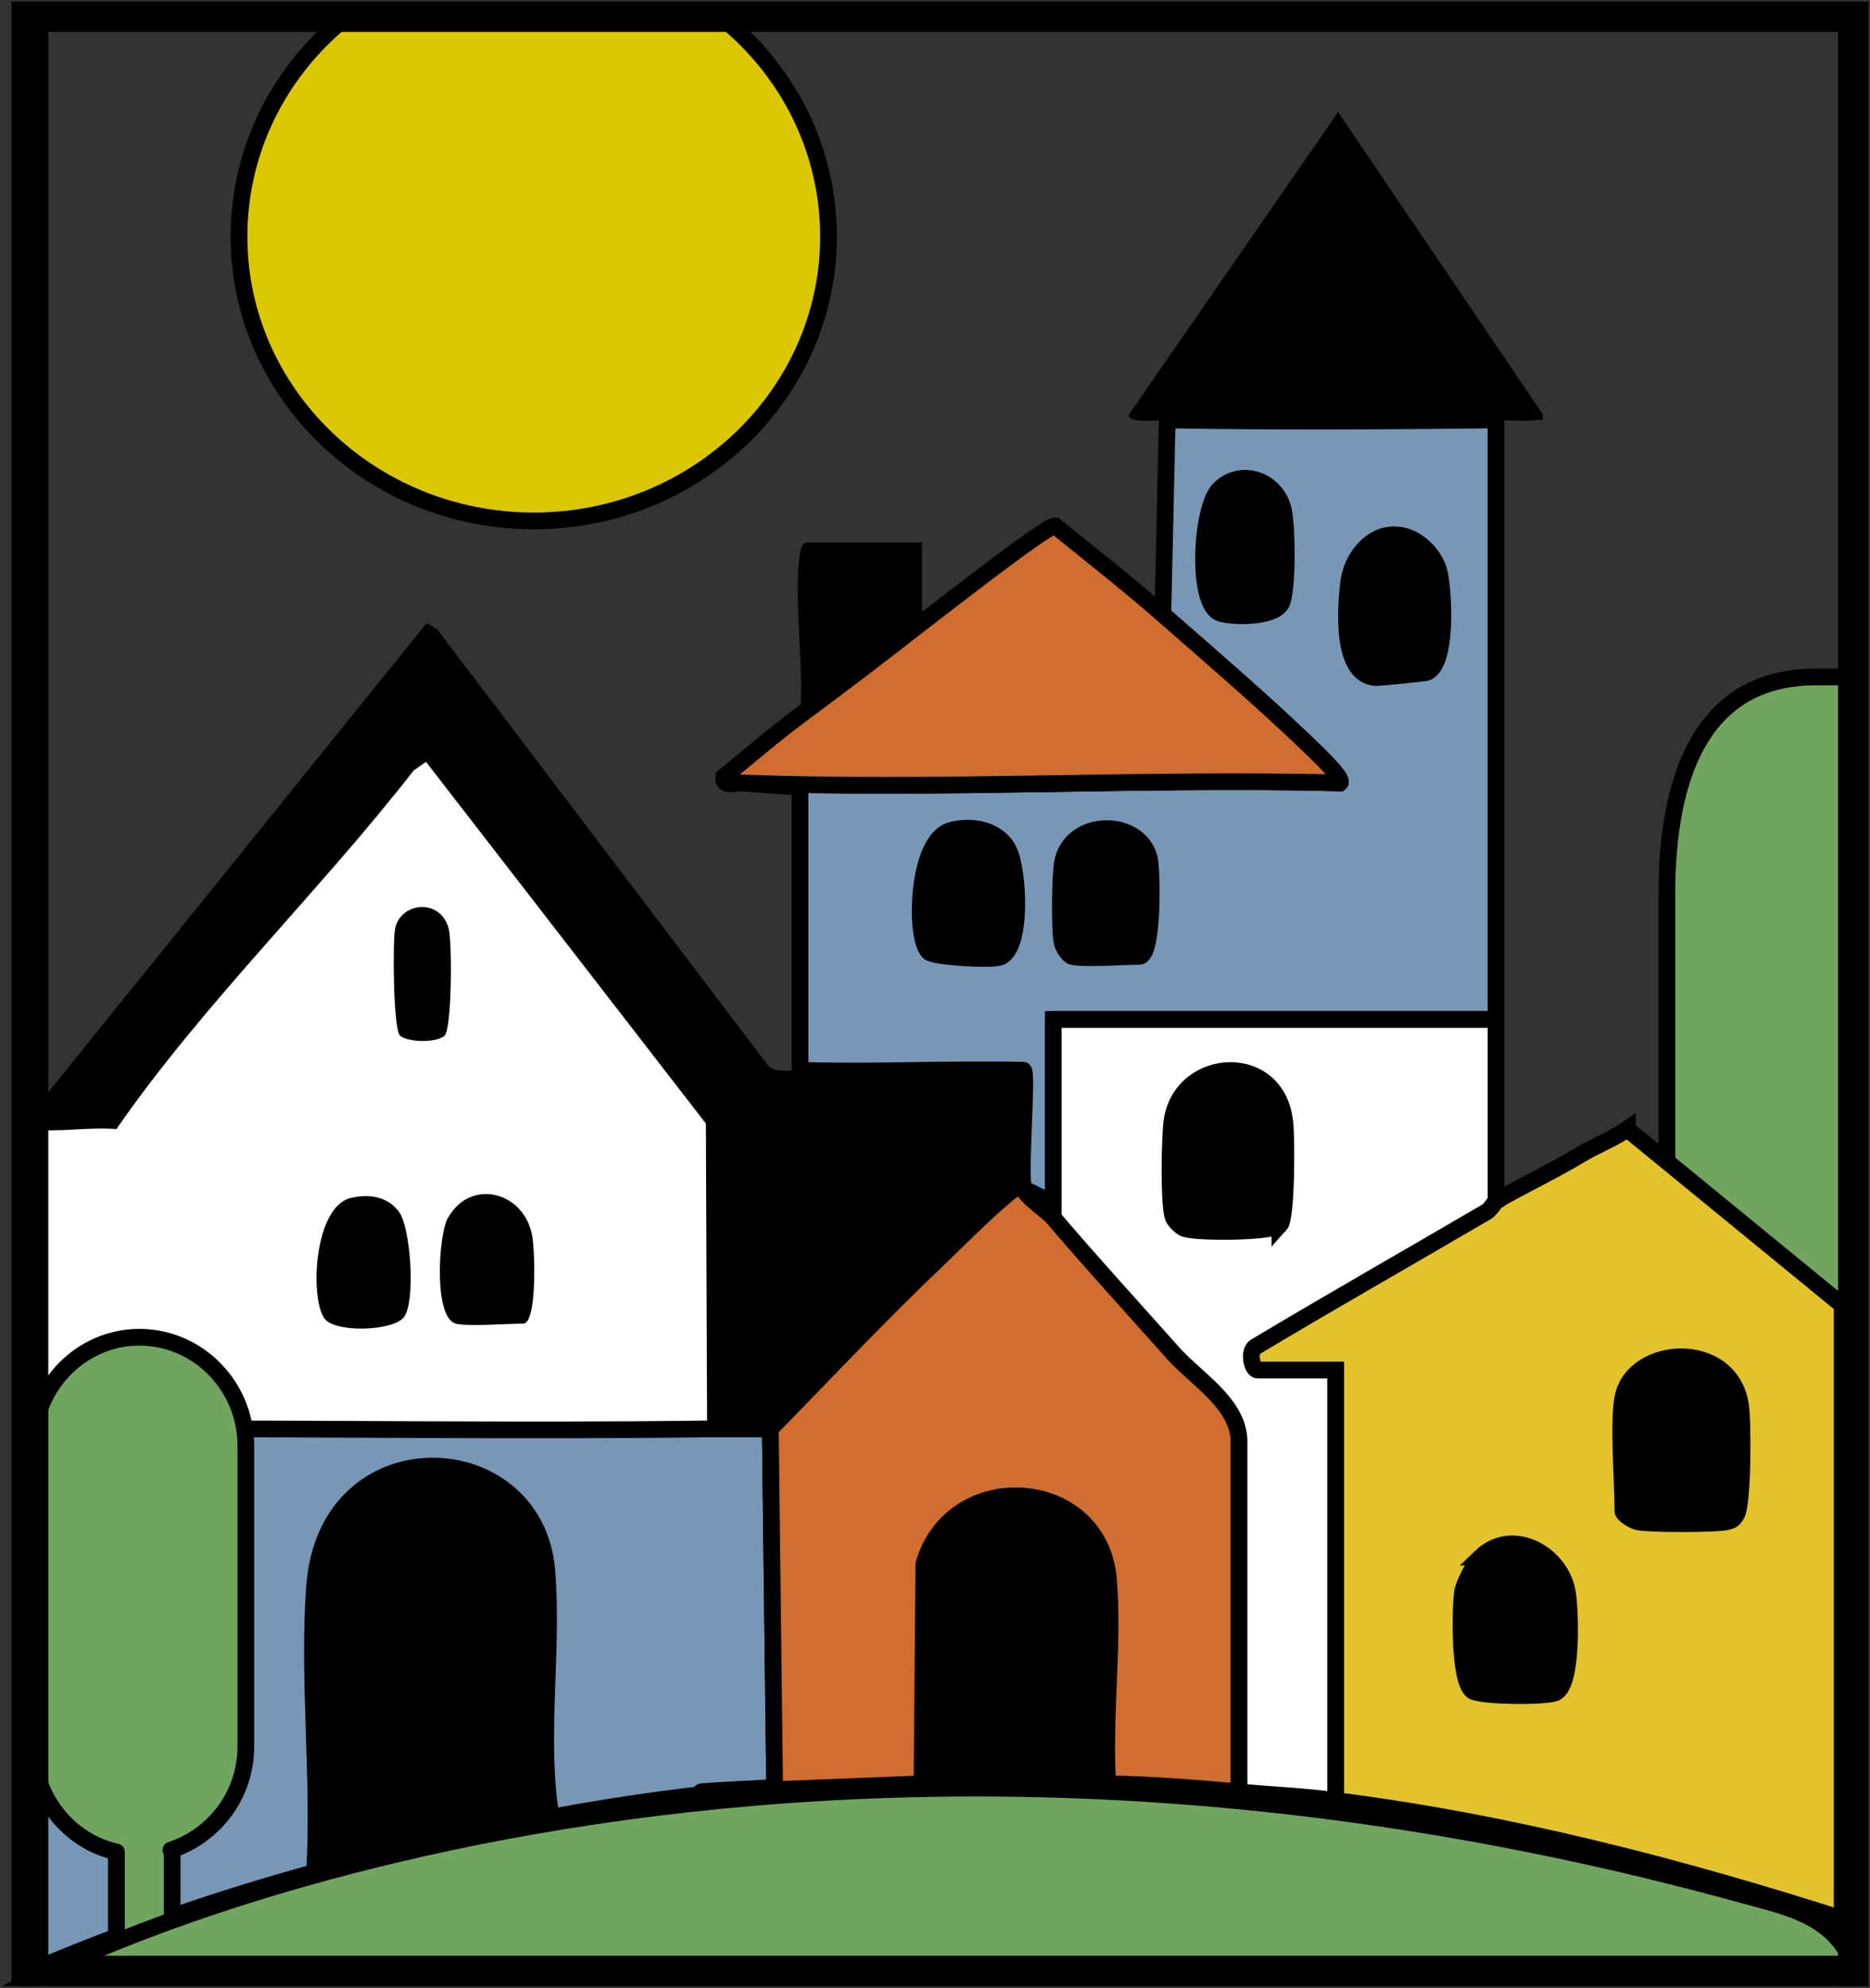 <svg version="1.2" xmlns="http://www.w3.org/2000/svg" viewBox="0 0 302 321" width="302" height="321">
	<rect x="0" y="0" width="302" height="321" fill="#333333" stroke="none"/>
	<title>Calque 1</title>
	<defs>
		<clipPath clipPathUnits="userSpaceOnUse" id="cp1">
			<path d="m299.27 317.98h-295.41l1.46-315.26h293.95z"/>
		</clipPath>
	</defs>
	<style>
		.s0 { fill: #71a55f;stroke: #000000;stroke-miterlimit:10;stroke-width: 2.7 } 
		.s1 { fill: #e3c32b;stroke: #000000;stroke-miterlimit:10;stroke-width: 2.7 } 
		.s2 { fill: #ffffff;stroke: #ffffff;stroke-miterlimit:10;stroke-width: 2.7 } 
		.s3 { fill: #7897b7;stroke: #000000;stroke-linejoin: round;stroke-width: 2.7 } 
		.s4 { fill: #d06d2f;stroke: #000000;stroke-miterlimit:10;stroke-width: 2.7 } 
		.s5 { fill: #000000 } 
		.s6 { fill: #ffffff;stroke: #000000;stroke-miterlimit:10;stroke-width: 2.7 } 
		.s7 { fill: #71a55f;stroke: #000000;stroke-linejoin: round;stroke-width: 2.7 } 
		.s8 { fill: #dac700;stroke: #000000;stroke-linejoin: round;stroke-width: 2.7 } 
		.s9 { fill: none;stroke: #000000;stroke-miterlimit:10;stroke-width: 4 } 
		.s10 { fill: none;stroke: #000000;stroke-miterlimit:10;stroke-width: 2.7 } 
	</style>
	<g id="Calque 1">
		<g id="-e-&lt;Group&gt;">
			<g id="&lt;Group&gt;">
				<g id="&lt;Group&gt;">
					<path id="&lt;Path&gt;" class="s0" d="m299.6 109.3h-6.4c-18.4 0-24 16.2-24 35v94.9c0 16.2-2.3 29.9 12.6 33.3v37.7h17.5v-38.4h-0.3"/>
					<g id="&lt;Group&gt;">
						<path id="&lt;Compound Path&gt;" fill-rule="evenodd" class="s1" d="m262.8 182.3l34.7 28.4v99.1c-26.6-8.5-54-15.6-81.8-19.1v-69.5h-12.6c-0.9 0-1.6-3.1-0.3-3.8 12.2-7.3 24.7-14.4 37-21.6 1-0.5 1.6-1.8 1.8-1.9 4.3-2.5 9.2-4.8 13.7-7.5 2.3-1.4 5.2-2.5 7.5-4.1zm-0.7 43.3c-0.8 4 0 13.6 0 18.4 0 0.5 1.6 1.5 2.4 1.7 1.9 0.4 12.3 0.4 14.3 0 0.9-0.2 1.1-0.3 1.6-1.1 1.1-1.5 1.1-15 0.7-17.6-1.5-10.8-17.3-9.9-19-1.4zm-23 25.8c-0.9 0.9-2.7 4.3-2.9 5.6-0.4 2.9-0.6 14.4 1.6 16 1.3 0.9 11.8 1 13.4 0.3 2.8-1.3 2.4-12.6 2-15.7-0.7-6.5-8.8-11.3-14.1-6.2z"/>
						<path id="&lt;Compound Path&gt;" fill-rule="evenodd" class="s2" d="m114.2 230.7c-30.9 0.4-76.9-0.1-107.8 0v-48.4c13.9-20 45.4-38.6 60.4-57.9l2-1.4 45.2 58.4zm-42.4-63.5c1.2-1.2 1.2-14.9 0.7-17.1-1.1-5.1-7.8-4.5-8.7-0.1-0.4 2.2-0.2 16.1 0.9 17.2 1.1 1.2 5.9 1.2 7.1 0zm1.9 46.5c1.8 0.5 8.4 0 10.9 0 2.3 0 1.8-12.4 1.4-14.3-1.5-7-9.9-9.3-13.6-2.7-1.6 2.8-2.3 16 1.3 17zm-16.9-20.3c-6.2 1.4-6.8 16.6-4.2 19.6 1.9 2.2 10.8 1.9 12.6-0.3 2.1-2.5 1.1-14.7-0.7-17.1-1.9-2.4-4.8-2.9-7.7-2.2z"/>
						<path id="&lt;Compound Path&gt;" fill-rule="evenodd" class="s3" d="m241.6 67.8v96.8h-71.5v32c-0.9-1-4.5-3.4-4.8-4.7-0.7-2.7 0.7-18.4 0-19.1-12-0.3-24.1 0.4-36.1 0v-45.7l-9.6-0.7c32 1.2 64.7-0.8 96.8 0 0.8-0.7-5-6-5.8-6.8-7-6.7-15.5-14-22.8-20.4l0.7-31.4c17.6 0.3 35.5 0.2 53.1 0zm-44.7 11.2c-3 3-3.8 18.8 0.2 20 2.2 0.7 8.5 0.7 9.8-1.5 1.1-1.8 1-13 0.3-15.4-1.2-4.6-6.8-6.6-10.3-3.1zm27.5 7.4c-3.6 0.4-6.2 4.2-6.6 7.7-0.5 4.1-1.3 14.9 4.4 15.3 0.7 0 7.6-0.7 8.1-0.8 3.6-1.1 2.9-13.8 2-16.7-1.1-3.2-4.5-6-7.9-5.5zm-70.9 47.7c-5.5 1.6-5.9 17.3-3.5 19.6 0.7 0.8 10.2 1.4 11.6 0.8 3.6-1.6 2.9-14 1.3-17.2-1.6-3.3-5.9-4.2-9.4-3.2zm19.6 20.3c1.9 0.5 8.4 0 10.9 0 2.3 0 2.1-13.9 1.6-15.9-1.7-6.4-12.6-6.4-14 0.7-0.4 2.1-0.5 10.7-0.1 12.8 0.1 0.8 1 2.2 1.6 2.4z"/>
						<path id="&lt;Path&gt;" class="s3" d="m21.5 230.7c30.9-0.1 61.8 0.4 92.7 0 3.4 0 6.8 0 10.2 0l0.7 57.9c-12 0.9-24.3 2.6-36.1 4.8-2.1-12.8 0.4-27-0.7-39.9-1.9-22.1-35.6-23.6-37.5 2.7-1.1 14.9 0.9 31.1 0 46.1-15.3 4.2-30.4 9.4-45 15.6v-87.2c5.2 0 10.5 0 15.7 0z"/>
						<path id="&lt;Path&gt;" class="s4" d="m165.3 191.9c0.3 1.3 3.9 3.7 4.8 4.7 6.3 7.4 12.9 14.6 19.4 21.9 3.8 4.2 10.3 8 10.6 13.9v56.9c-7.1-0.6-14.1-1.2-21.2-1.3-0.7-10.7 1-22.6 0.1-33.1-1.5-16.6-25.2-18.2-29.8-2.4l-0.3 35.5c0 0-60.6 2.5-23.8 0.6l-0.7-57.9c9-9.2 17.9-18.7 27.3-27.6 3.1-3 7.3-7.2 10.5-9.9 1-0.8 1.6-1.6 3.1-1.3z"/>
						<path id="&lt;Path&gt;" class="s5" d="m129.2 172.8c12 0.4 24.1-0.3 36.1 0 0.7 0.7-0.7 16.4 0 19.1-1.5-0.3-2.1 0.5-3.1 1.3-3.2 2.7-7.4 6.9-10.5 9.9-9.4 8.9-18.3 18.4-27.3 27.6-3.4 0-6.8 0-10.2 0l-0.2-49.3-45.2-58.4-2 1.4c-15 19.3-34.2 37.9-48 57.9-4.4-0.4-9.7 0.6-14 0-0.9-0.1-1.2 0.4-1-1l65.1-80.7 1.7 1 53.5 70.5c1.3 1.2 3.4 0.6 5.1 0.7z"/>
						<path id="&lt;Compound Path&gt;" fill-rule="evenodd" class="s6" d="m241.6 164.6v29.3c-0.2 0.1-0.8 1.4-1.8 1.9-12.3 7.2-24.8 14.3-37 21.6-1.3 0.7-0.6 3.8 0.3 3.8h12.6v69.5c-5-0.7-10.5-0.9-15.6-1.4v-56.9c-0.3-5.9-6.8-9.7-10.6-13.9-6.5-7.3-13.1-14.5-19.4-21.9v-32zm-34.9 33.2c1.1-1.2 1.1-14.1 0.8-16.5-1.1-11.6-16.5-10.8-18.2-0.5-0.4 2.3-0.6 14.1 0.2 15.8 0.2 0.5 1.2 1.5 1.7 1.7 1.7 0.8 14.3 0.7 15.5-0.5z"/>
						<path id="&lt;Path&gt;" class="s4" d="m187.8 99.2c7.3 6.4 15.8 13.7 22.8 20.4 0.8 0.8 6.6 6.1 5.8 6.8-32.1-0.8-64.8 1.2-96.8 0-1 0-3 0.7-2.7-1 4.1-3.3 8.1-6.8 12.3-9.9 6.6-4.9 13.2-9.9 19.7-15 2.8-2.1 20.1-15.7 21.5-15.6 5.8 4.7 11.8 9.4 17.4 14.3z"/>
						<path id="&lt;Path&gt;" class="s5" d="m89 293.4c-12.7 2.3-25.7 5.5-38.2 8.9 0.9-15-1.1-31.2 0-46.1 1.9-26.3 35.6-24.8 37.5-2.7 1.1 12.9-1.4 27.1 0.7 39.9z"/>
						<path id="&lt;Path&gt;" class="s5" d="m188.5 67.8c-1.2 0-6.8 0.7-6.1-1l33.7-48.7 33 48.7c0.2 1.4 0 0.9-1 1-1.9 0.3-4.4 0-6.5 0-17.6 0.2-35.5 0.3-53.1 0z"/>
						<path id="&lt;Path&gt;" class="s5" d="m178.9 288c-9.9-0.3-20-0.2-30 0l0.3-35.5c4.6-15.8 28.3-14.2 29.8 2.4 0.9 10.5-0.8 22.4-0.1 33.1z"/>
						<path id="&lt;Path&gt;" class="s5" d="m129.2 115.5c0.7-8-1-17.7-0.1-25.6 0.1-0.6 0.4-2.3 1.1-2.3h18.7v12.9c-6.5 5.1-13.1 10.1-19.7 15z"/>
						<path id="&lt;Path&gt;" class="s5" d="m262.1 225.6c1.7-8.5 17.5-9.4 19 1.4 0.4 2.6 0.4 16.1-0.7 17.6-0.5 0.8-0.7 0.9-1.6 1.1-2 0.4-12.4 0.4-14.3 0-0.8-0.2-2.4-1.2-2.4-1.7 0-4.8-0.8-14.4 0-18.4z"/>
						<path id="&lt;Path&gt;" class="s5" d="m239.1 251.4c5.3-5.1 13.4-0.3 14.1 6.2 0.4 3.1 0.8 14.4-2 15.7-1.6 0.7-12.1 0.6-13.4-0.3-2.2-1.6-2-13.1-1.6-16 0.2-1.3 2-4.7 2.9-5.6z"/>
						<path id="&lt;Path&gt;" class="s5" d="m73.6 213.7c-3.6-1-2.8-14.2-1.3-17 3.7-6.6 12.2-4.3 13.6 2.6 0.5 2 0.9 14.4-1.4 14.4-2.5 0-9 0.5-10.9 0z"/>
						<path id="&lt;Path&gt;" class="s5" d="m56.7 193.4c2.9-0.7 5.9-0.2 7.7 2.2 1.9 2.4 2.8 14.6 0.8 17.1-1.8 2.2-10.8 2.5-12.7 0.3-2.5-3-1.9-18.2 4.2-19.6z"/>
						<path id="&lt;Path&gt;" class="s5" d="m71.8 167.2c-1.2 1.2-6 1.1-7.2 0-1.1-1.1-1.2-15.1-0.8-17.2 0.8-4.4 7.5-5.1 8.7 0.1 0.5 2.2 0.5 15.9-0.7 17.1z"/>
						<path id="&lt;Path&gt;" class="s5" d="m224.4 86.4c3.4-0.5 6.8 2.3 7.9 5.5 0.9 2.9 1.6 15.6-2 16.7-0.5 0.1-7.4 0.8-8.1 0.8-5.7-0.4-4.9-11.2-4.4-15.3 0.4-3.5 3-7.3 6.6-7.7z"/>
						<path id="&lt;Path&gt;" class="s5" d="m153.5 134.1c3.5-1 7.8-0.1 9.4 3.2 1.6 3.2 2.3 15.6-1.3 17.2-1.4 0.6-10.9 0-11.6-0.8-2.4-2.3-2-18 3.5-19.6z"/>
						<path id="&lt;Path&gt;" class="s5" d="m173.1 154.4c-0.6-0.2-1.5-1.6-1.6-2.4-0.4-2.1-0.3-10.7 0.1-12.8 1.4-7.1 12.3-7.1 14-0.7 0.5 2 0.7 15.9-1.6 15.9-2.5 0-9 0.5-10.9 0z"/>
						<path id="&lt;Path&gt;" class="s5" d="m196.9 79c3.5-3.5 9.1-1.5 10.3 3.1 0.7 2.4 0.8 13.6-0.3 15.4-1.3 2.2-7.6 2.2-9.8 1.5-4-1.2-3.2-17-0.2-20z"/>
						<path id="&lt;Path&gt;" class="s5" d="m206.7 197.8c-1.2 1.2-13.8 1.3-15.5 0.5-0.5-0.2-1.5-1.2-1.7-1.7-0.7-1.7-0.6-13.5-0.2-15.8 1.7-10.3 17.2-11.1 18.3 0.5 0.2 2.4 0.3 15.3-0.9 16.5z"/>
					</g>
					<path id="&lt;Path&gt;" class="s7" d="m22.5 215.9c-9.4 0-17.1 7.9-17.1 17.5v48.6c0 8.3 5.8 15.3 13.4 17v19.4h9v-19.7h-0.2c7-2.3 12.1-8.9 12.1-16.7v-48.6c0-9.6-7.7-17.5-17.2-17.5z"/>
					<path id="&lt;Path&gt;" class="s5" d="m7.8 317.8h-3.9v-313.7h3.9z"/>
					<g id="&lt;Clip Group&gt;" clip-path="url(#cp1)">
						<path id="&lt;Path&gt;" class="s8" d="m133.8 38.2c0-25.4-21.3-45.9-47.6-45.9-26.3 0-47.6 20.5-47.6 45.9 0 25.3 21.3 45.9 47.6 45.9 26.3 0 47.6-20.6 47.6-45.9z"/>
						<path id="&lt;Path&gt;" class="s9" d="m299.3 318h-295.4l1.4-315.3h294z"/>
					</g>
					<path id="&lt;Path&gt;" class="s0" d="m5.8 319.3c0 0 110.8-58.7 275.2-13.5 8.3 2.3 16.3 3.6 19 13.5z"/>
				</g>
				<path id="&lt;Path&gt; copy" class="s10" d="m5.4 319.3v-317.7h-2.2v317.7z"/>
			</g>
			<path id="&lt;Path&gt;" class="s10" d="m299.3 317.1h-295.5v2.2h295.5z"/>
			<path id="&lt;Path&gt;" class="s10" d="m299.3 1.6h-295.5v2.2h295.5z"/>
			<path id="&lt;Path&gt;" class="s10" d="m300.4 319.3v-317.7h-2.2v317.7z"/>
		</g>
	</g>
</svg>